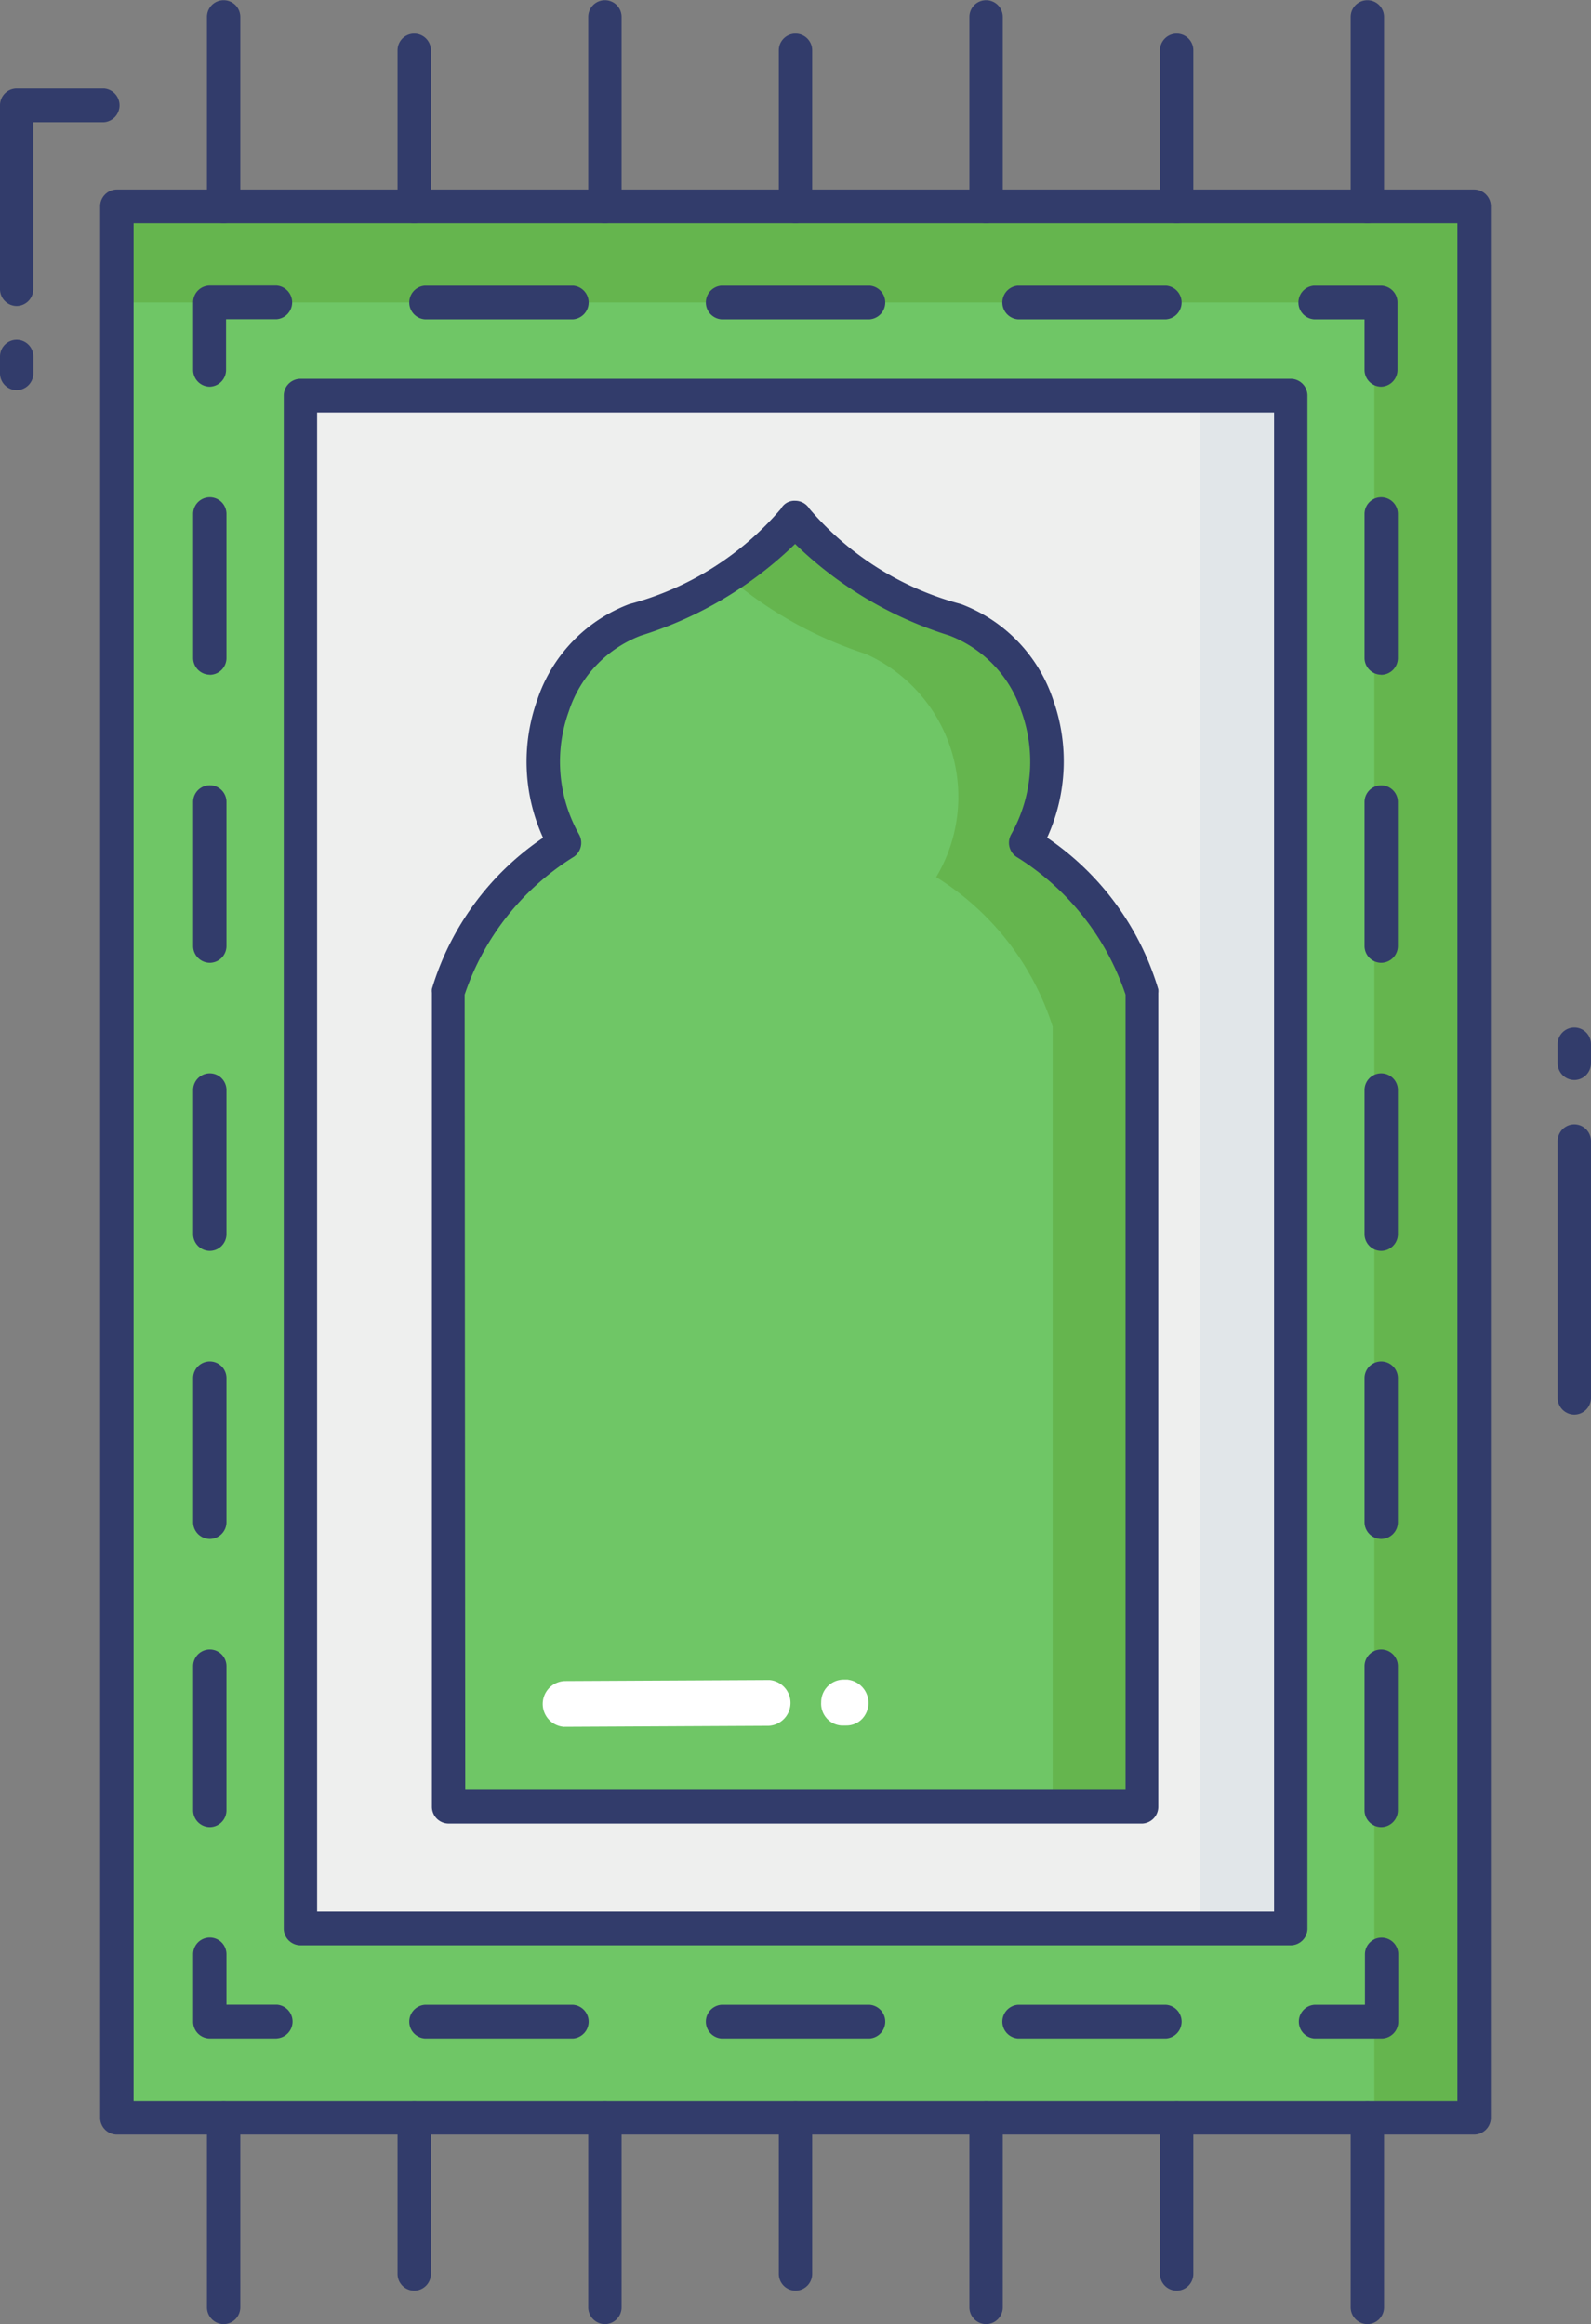<svg xmlns="http://www.w3.org/2000/svg" width="15.744" height="23" viewBox="0 0 15.744 23">
    <rect x="0" y="0" width="15.744" height="23" fill="#808080" stroke="none"/>
    <g id="prayer-mat" transform="translate(-13.176 -2.5)">
        <path id="Path_9" data-name="Path 9" d="M0,0H18.915V13.431H0Z" transform="translate(27.764 4.543) rotate(90)" fill="#6fc666"/>
        <path id="Path_10" data-name="Path 10" d="M30.109,8.63V27.543h-.987V9.58H16.68V8.63Z" transform="translate(-2.346 -4.087)" fill="#65b54e"/>
        <path id="Path_11" data-name="Path 11" d="M19.784,61.02h-.661a.166.166,0,0,1-.165-.167v-.667a.165.165,0,1,1,.33,0v.5h.5a.167.167,0,0,1,0,.333Z" transform="translate(-3.871 -38.347)" fill="#323c6b"/>
        <path id="Path_12" data-name="Path 12" d="M19.123,30.419a.166.166,0,0,1-.165-.167V28.827a.165.165,0,1,1,.33,0v1.425A.166.166,0,0,1,19.123,30.419Zm0-2.851a.166.166,0,0,1-.165-.167V25.976a.165.165,0,1,1,.33,0V27.4A.166.166,0,0,1,19.123,27.568Zm0-2.851a.166.166,0,0,1-.165-.167V23.125a.165.165,0,1,1,.33,0v1.425A.166.166,0,0,1,19.123,24.717Zm0-2.851a.166.166,0,0,1-.165-.167V20.274a.165.165,0,1,1,.33,0V21.7A.166.166,0,0,1,19.123,21.866Zm0-2.851a.166.166,0,0,1-.165-.167V17.424a.165.165,0,1,1,.33,0v1.425A.166.166,0,0,1,19.123,19.016Z" transform="translate(-3.871 -9.838)" fill="#323c6b"/>
        <path id="Path_13" data-name="Path 13" d="M19.123,11.98a.166.166,0,0,1-.165-.167v-.667a.166.166,0,0,1,.165-.167h.661a.167.167,0,0,1,0,.333h-.5v.5A.166.166,0,0,1,19.123,11.98Z" transform="translate(-3.871 -5.653)" fill="#323c6b"/>
        <path id="Path_14" data-name="Path 14" d="M32.9,11.313H31.434a.167.167,0,0,1,0-.333H32.9a.167.167,0,0,1,0,.333Zm-2.935,0H28.5a.167.167,0,0,1,0-.333h1.467a.167.167,0,0,1,0,.333Zm-2.935,0H25.565a.167.167,0,0,1,0-.333h1.467a.167.167,0,0,1,0,.333Z" transform="translate(-8.185 -5.653)" fill="#323c6b"/>
        <path id="Path_15" data-name="Path 15" d="M52.868,11.98a.166.166,0,0,1-.165-.167v-.5h-.5a.167.167,0,0,1,0-.333h.661a.166.166,0,0,1,.165.167v.667A.166.166,0,0,1,52.868,11.98Z" transform="translate(-26.024 -5.653)" fill="#323c6b"/>
        <path id="Path_16" data-name="Path 16" d="M54.207,30.419a.166.166,0,0,1-.165-.167V28.827a.165.165,0,1,1,.33,0v1.425A.166.166,0,0,1,54.207,30.419Zm0-2.851a.166.166,0,0,1-.165-.167V25.976a.165.165,0,1,1,.33,0V27.4A.166.166,0,0,1,54.207,27.568Zm0-2.851a.166.166,0,0,1-.165-.167V23.125a.165.165,0,1,1,.33,0v1.425A.166.166,0,0,1,54.207,24.717Zm0-2.851a.166.166,0,0,1-.165-.167V20.275a.165.165,0,1,1,.33,0V21.7A.166.166,0,0,1,54.207,21.866Zm0-2.851a.166.166,0,0,1-.165-.167V17.424a.165.165,0,1,1,.33,0v1.425A.166.166,0,0,1,54.207,19.016Z" transform="translate(-27.363 -9.838)" fill="#323c6b"/>
        <path id="Path_17" data-name="Path 17" d="M52.868,61.02h-.661a.167.167,0,0,1,0-.333h.5v-.5a.165.165,0,1,1,.33,0v.667A.166.166,0,0,1,52.868,61.02Z" transform="translate(-26.024 -38.347)" fill="#323c6b"/>
        <path id="Path_18" data-name="Path 18" d="M32.9,62.353H31.434a.167.167,0,0,1,0-.333H32.9a.167.167,0,0,1,0,.333Zm-2.935,0H28.5a.167.167,0,0,1,0-.333h1.467a.167.167,0,0,1,0,.333Zm-2.935,0H25.565a.167.167,0,0,1,0-.333h1.467a.167.167,0,0,1,0,.333Z" transform="translate(-8.185 -39.68)" fill="#323c6b"/>
        <path id="Path_19" data-name="Path 19" d="M0,0H15.169V9.8H0Z" transform="translate(25.949 6.415) rotate(90)" fill="#eeefee"/>
        <path id="Path_20" data-name="Path 20" d="M49.12,14.25h.9V29.417h-.9Z" transform="translate(-24.067 -7.833)" fill="#e1e6e9"/>
        <path id="Path_21" data-name="Path 21" d="M30.044,17.863a3.023,3.023,0,0,1-1.581,1.013,1.548,1.548,0,0,0-.7,2.208,2.712,2.712,0,0,0-1.154,1.482v8.056h6.865V22.566a2.712,2.712,0,0,0-1.154-1.482,1.548,1.548,0,0,0-.7-2.208A3.022,3.022,0,0,1,30.044,17.863Z" transform="translate(-8.996 -10.242)" fill="#6fc666"/>
        <path id="Path_22" data-name="Path 22" d="M39.081,22.563V30.62h-.889V22.9a2.71,2.71,0,0,0-1.153-1.48,1.549,1.549,0,0,0-.7-2.21,3.983,3.983,0,0,1-1.361-.763,2.018,2.018,0,0,0,.667-.583,3.023,3.023,0,0,0,1.583,1.013,1.548,1.548,0,0,1,.694,2.21,2.7,2.7,0,0,1,1.157,1.48Z" transform="translate(-14.599 -10.24)" fill="#65b54e"/>
        <g id="Group_3" data-name="Group 3" transform="translate(13.176 2.5)">
            <path id="Path_23" data-name="Path 23" d="M19.54,4.709a.166.166,0,0,1-.165-.167V2.667a.165.165,0,1,1,.33,0V4.543A.166.166,0,0,1,19.54,4.709Z" transform="translate(-17.327 -2.5)" fill="#323c6b"/>
            <path id="Path_24" data-name="Path 24" d="M25.248,5.371a.166.166,0,0,1-.165-.167V3.66a.165.165,0,1,1,.33,0V5.2A.166.166,0,0,1,25.248,5.371Z" transform="translate(-21.149 -3.162)" fill="#323c6b"/>
            <path id="Path_25" data-name="Path 25" d="M30.957,4.709a.166.166,0,0,1-.165-.167V2.667a.165.165,0,1,1,.33,0V4.543A.166.166,0,0,1,30.957,4.709Z" transform="translate(-24.971 -2.5)" fill="#323c6b"/>
            <path id="Path_26" data-name="Path 26" d="M36.665,5.371A.166.166,0,0,1,36.5,5.2V3.66a.165.165,0,1,1,.33,0V5.2A.166.166,0,0,1,36.665,5.371Z" transform="translate(-28.793 -3.162)" fill="#323c6b"/>
            <path id="Path_27" data-name="Path 27" d="M42.373,4.709a.166.166,0,0,1-.165-.167V2.667a.165.165,0,1,1,.33,0V4.543A.166.166,0,0,1,42.373,4.709Z" transform="translate(-32.615 -2.5)" fill="#323c6b"/>
            <path id="Path_28" data-name="Path 28" d="M48.082,5.371a.166.166,0,0,1-.165-.167V3.66a.165.165,0,1,1,.33,0V5.2A.166.166,0,0,1,48.082,5.371Z" transform="translate(-36.438 -3.162)" fill="#323c6b"/>
            <path id="Path_29" data-name="Path 29" d="M53.79,4.709a.166.166,0,0,1-.165-.167V2.667a.165.165,0,1,1,.33,0V4.543A.166.166,0,0,1,53.79,4.709Z" transform="translate(-40.259 -2.5)" fill="#323c6b"/>
            <path id="Path_30" data-name="Path 30" d="M53.79,67.081a.166.166,0,0,1-.165-.167V65.039a.165.165,0,1,1,.33,0v1.876A.166.166,0,0,1,53.79,67.081Z" transform="translate(-40.259 -44.081)" fill="#323c6b"/>
            <path id="Path_31" data-name="Path 31" d="M48.082,66.75a.166.166,0,0,1-.165-.167V65.039a.165.165,0,1,1,.33,0v1.545A.166.166,0,0,1,48.082,66.75Z" transform="translate(-36.438 -44.081)" fill="#323c6b"/>
            <path id="Path_32" data-name="Path 32" d="M42.373,67.081a.166.166,0,0,1-.165-.167V65.039a.165.165,0,1,1,.33,0v1.876A.166.166,0,0,1,42.373,67.081Z" transform="translate(-32.615 -44.081)" fill="#323c6b"/>
            <path id="Path_33" data-name="Path 33" d="M36.665,66.75a.166.166,0,0,1-.165-.167V65.039a.165.165,0,1,1,.33,0v1.545A.166.166,0,0,1,36.665,66.75Z" transform="translate(-28.793 -44.081)" fill="#323c6b"/>
            <path id="Path_34" data-name="Path 34" d="M30.957,67.081a.166.166,0,0,1-.165-.167V65.039a.165.165,0,1,1,.33,0v1.876A.166.166,0,0,1,30.957,67.081Z" transform="translate(-24.971 -44.081)" fill="#323c6b"/>
            <path id="Path_35" data-name="Path 35" d="M25.248,66.75a.166.166,0,0,1-.165-.167V65.039a.165.165,0,1,1,.33,0v1.545A.166.166,0,0,1,25.248,66.75Z" transform="translate(-21.149 -44.081)" fill="#323c6b"/>
            <path id="Path_36" data-name="Path 36" d="M19.54,67.081a.166.166,0,0,1-.165-.167V65.039a.165.165,0,1,1,.33,0v1.876A.166.166,0,0,1,19.54,67.081Z" transform="translate(-17.327 -44.081)" fill="#323c6b"/>
            <path id="Path_37" data-name="Path 37" d="M13.341,7.28a.166.166,0,0,1-.165-.167V5.295a.166.166,0,0,1,.165-.167h.864a.167.167,0,0,1,0,.333h-.7V7.113A.166.166,0,0,1,13.341,7.28Z" transform="translate(-13.176 -4.252)" fill="#323c6b"/>
            <path id="Path_38" data-name="Path 38" d="M59.989,33.521a.166.166,0,0,1-.165-.167v-.188a.165.165,0,1,1,.33,0v.188A.166.166,0,0,1,59.989,33.521Z" transform="translate(-44.41 -22.833)" fill="#323c6b"/>
            <path id="Path_39" data-name="Path 39" d="M59.989,38.75a.166.166,0,0,1-.165-.167V36.042a.165.165,0,1,1,.33,0v2.542A.166.166,0,0,1,59.989,38.75Z" transform="translate(-44.41 -24.75)" fill="#323c6b"/>
            <path id="Path_40" data-name="Path 40" d="M13.341,13.083a.166.166,0,0,1-.165-.167V12.75a.165.165,0,1,1,.33,0v.167A.166.166,0,0,1,13.341,13.083Z" transform="translate(-13.176 -9.222)" fill="#323c6b"/>
            <path id="Path_41" data-name="Path 41" d="M29.773,27.376H16.341a.166.166,0,0,1-.165-.167V8.295a.166.166,0,0,1,.165-.167H29.773a.166.166,0,0,1,.165.167V27.209A.166.166,0,0,1,29.773,27.376Zm-13.266-.333h13.1V8.461h-13.1Z" transform="translate(-15.185 -6.252)" fill="#323c6b"/>
            <path id="Path_42" data-name="Path 42" d="M33.142,30.456H26.277a.166.166,0,0,1-.165-.167V22.234a.168.168,0,0,1,0-.038,2.765,2.765,0,0,1,1.1-1.495,1.818,1.818,0,0,1-.058-1.363,1.527,1.527,0,0,1,.912-.95,2.963,2.963,0,0,0,1.5-.943.151.151,0,0,1,.142-.079.165.165,0,0,1,.14.079,2.962,2.962,0,0,0,1.5.943,1.529,1.529,0,0,1,.913.951A1.818,1.818,0,0,1,32.2,20.7,2.765,2.765,0,0,1,33.3,22.2a.168.168,0,0,1,0,.038v8.055A.166.166,0,0,1,33.142,30.456Zm-6.7-.333h6.534V22.253a2.567,2.567,0,0,0-1.082-1.365.168.168,0,0,1-.049-.222,1.467,1.467,0,0,0,.1-1.217,1.2,1.2,0,0,0-.714-.75,3.809,3.809,0,0,1-1.525-.906,3.814,3.814,0,0,1-1.526.907,1.2,1.2,0,0,0-.713.749,1.467,1.467,0,0,0,.1,1.217.168.168,0,0,1-.049.222,2.567,2.567,0,0,0-1.082,1.365Z" transform="translate(-21.838 -12.41)" fill="#323c6b"/>
            <path id="Path_43" data-name="Path 43" d="M31.635,29.249h-9.8a.166.166,0,0,1-.165-.167V13.914a.166.166,0,0,1,.165-.167h9.8a.166.166,0,0,1,.165.167V29.082A.166.166,0,0,1,31.635,29.249ZM22,28.916H31.47V14.08H22Z" transform="translate(-18.862 -9.998)" fill="#323c6b"/>
        </g>
        <path id="Path_44" data-name="Path 44" d="M31.678,52.377l-2.026.01a.227.227,0,0,0-.011.453l2.026-.01a.227.227,0,0,0,.011-.453Z" transform="translate(-10.887 -33.251)" fill="#fff"/>
        <path id="Path_45" data-name="Path 45" d="M38.033,52.367h-.048a.223.223,0,0,0-.218.224.217.217,0,0,0,.053.157.213.213,0,0,0,.147.073h.049a.216.216,0,0,0,.154-.063.231.231,0,0,0-.138-.39Z" transform="translate(-16.465 -33.245)" fill="#fff"/>
    </g>
</svg>
